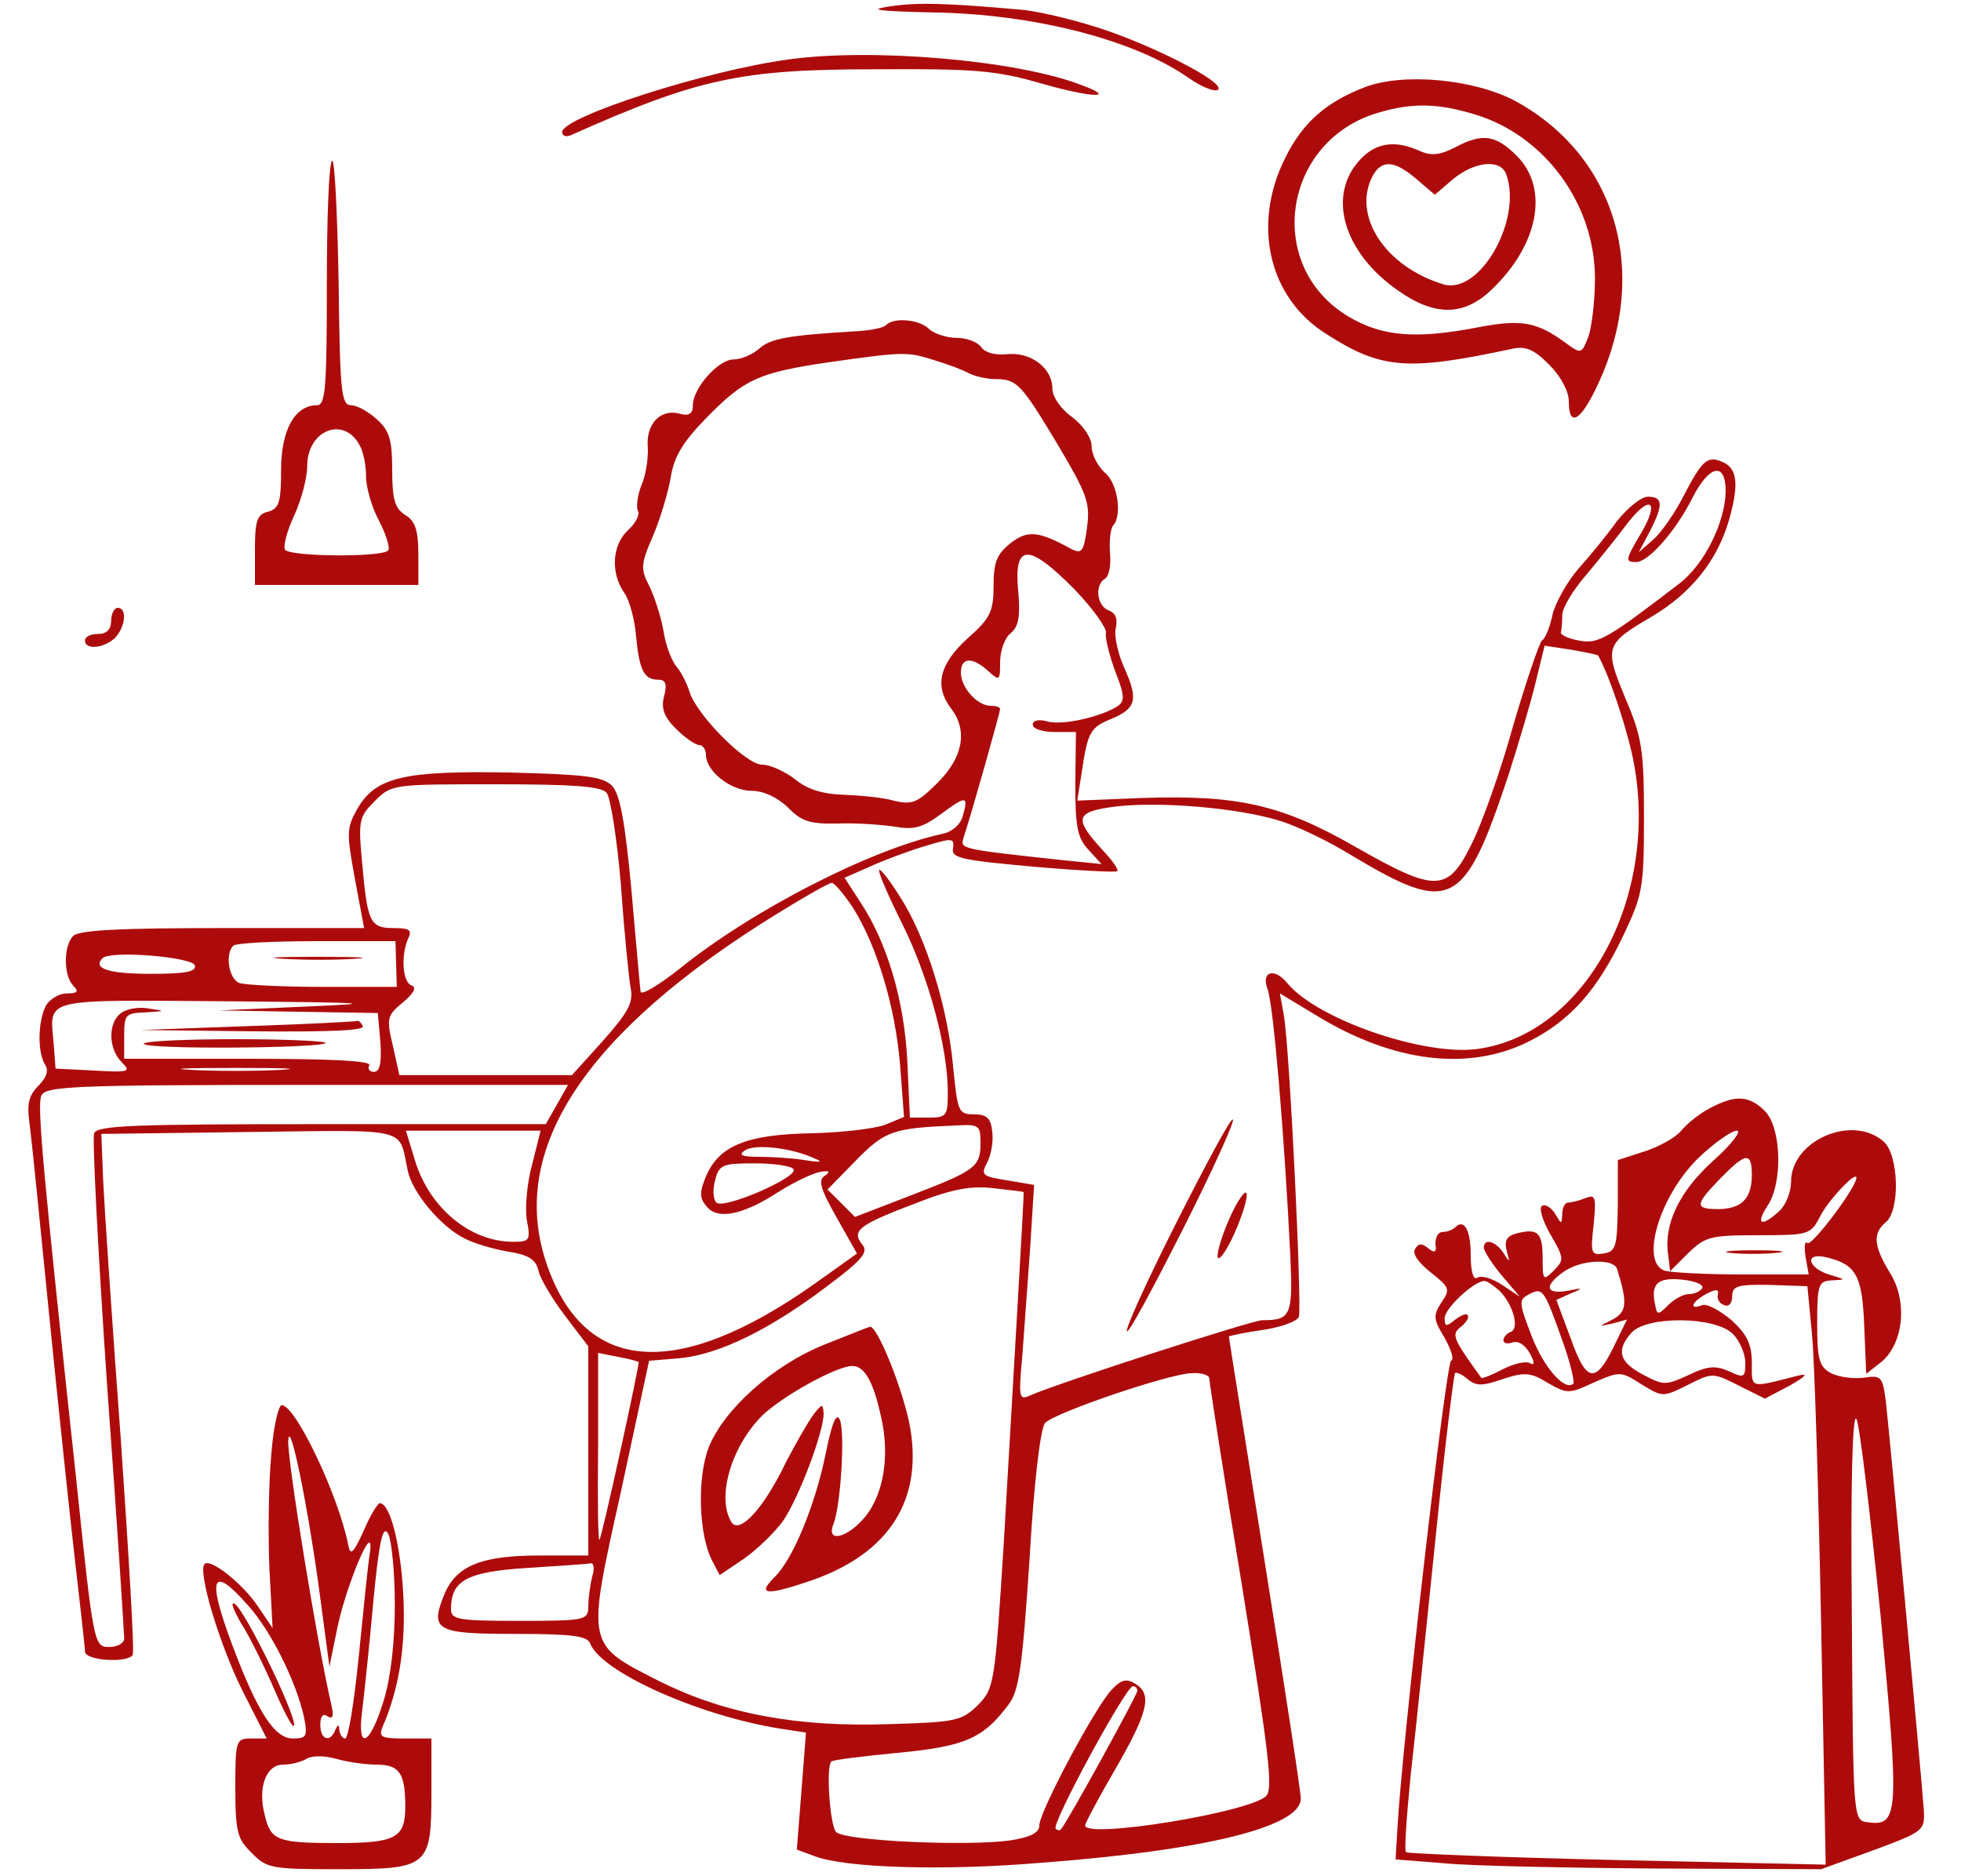  <svg  version="1.0" xmlns="http://www.w3.org/2000/svg"  width="300pt" height="287pt" viewBox="0 0 300 287"  preserveAspectRatio="xMidYMid meet">  <g transform="translate(0,287) scale(0.1,-0.1)" fill="#ad0b0b" stroke="none"> <path d="M1360 2860 c-33 -5 -17 -7 65 -9 156 -2 312 -42 396 -102 16 -11 35 -19 41 -17 19 7 -78 59 -165 90 -43 15 -103 30 -133 33 -113 10 -160 12 -204 5z"/> <path d="M1206 2779 c-126 -17 -346 -88 -346 -111 0 -6 6 -8 13 -5 195 87 260 101 467 101 154 1 185 -2 254 -22 77 -22 117 -23 60 -2 -98 38 -320 57 -448 39z"/> <path d="M2089 2737 c-60 -23 -96 -54 -123 -109 -51 -102 -25 -214 63 -269 84 -54 124 -57 283 -23 22 5 34 0 58 -24 18 -18 30 -41 30 -56 0 -42 19 -30 46 29 78 170 26 346 -127 430 -63 34 -171 44 -230 22z m167 -42 c107 -32 184 -137 184 -251 0 -35 -5 -75 -10 -89 -10 -26 -11 -27 -33 -11 -46 34 -69 38 -137 25 -93 -18 -145 -14 -196 16 -131 77 -102 271 46 313 51 15 90 14 146 -3z"/> <path d="M2225 2644 c-22 -11 -35 -13 -53 -5 -37 17 -67 13 -91 -13 -51 -54 -27 -141 57 -200 56 -40 101 -40 143 0 73 69 89 155 40 205 -33 33 -53 36 -96 13z m-58 -48 l28 -24 28 24 c33 27 72 31 81 8 26 -69 -40 -186 -96 -169 -89 27 -140 105 -108 166 14 25 33 24 67 -5z"/> <path d="M508 2624 c-5 -4 -8 -90 -8 -191 0 -156 -2 -183 -15 -183 -34 0 -55 -38 -55 -99 0 -50 -3 -59 -20 -64 -17 -4 -20 -14 -20 -59 l0 -53 125 0 125 0 0 47 c0 37 -5 51 -20 60 -16 10 -20 24 -20 69 0 45 -4 60 -23 77 -13 12 -31 22 -40 22 -15 0 -17 21 -19 191 -2 105 -6 187 -10 183z m42 -435 c6 -10 10 -31 10 -48 0 -17 9 -48 20 -68 10 -20 17 -40 14 -45 -7 -11 -151 -10 -158 1 -3 5 3 29 14 52 11 24 20 58 20 76 0 55 56 77 80 32z"/> <path d="M1356 2373 c-4 -5 -27 -9 -49 -10 -101 -6 -128 -11 -145 -26 -10 -9 -28 -17 -40 -17 -23 0 -62 -44 -62 -70 0 -13 -6 -17 -20 -13 -29 8 -52 -15 -49 -51 1 -17 -3 -44 -10 -59 -6 -16 -8 -33 -5 -39 3 -5 -3 -18 -15 -29 -25 -23 -27 -66 -6 -96 8 -11 16 -41 18 -66 5 -52 12 -67 34 -67 11 0 14 -6 9 -25 -5 -19 0 -32 18 -50 14 -14 30 -25 36 -25 5 0 10 -7 10 -15 0 -25 38 -55 70 -55 18 0 39 -10 55 -25 21 -22 34 -26 78 -25 28 1 68 -2 87 -5 28 -5 42 -1 69 19 39 29 43 29 34 -2 -3 -13 -16 -25 -32 -28 -110 -24 -291 -117 -401 -206 -33 -26 -60 -42 -60 -35 -1 6 -7 76 -14 155 -10 108 -18 148 -30 160 -14 14 -42 17 -155 20 -163 3 -206 -7 -234 -55 -17 -30 -17 -37 -4 -108 l14 -75 -217 0 c-155 0 -219 -3 -228 -12 -15 -15 -15 -61 0 -76 9 -9 7 -12 -10 -12 -12 0 -26 -9 -32 -19 -12 -24 -13 -71 -1 -90 6 -9 2 -20 -10 -32 -15 -15 -18 -28 -14 -57 3 -20 16 -152 30 -292 14 -140 32 -311 40 -380 8 -69 15 -131 15 -137 0 -14 66 -18 73 -5 3 4 -6 151 -18 327 -13 176 -25 354 -27 395 l-3 75 227 3 c250 3 227 8 242 -60 7 -33 50 -84 85 -102 14 -8 45 -17 68 -21 32 -5 43 -12 47 -30 3 -13 22 -44 41 -69 l35 -46 0 -160 0 -160 -75 0 c-89 0 -127 -16 -145 -59 -23 -56 -13 -61 109 -61 86 0 110 -3 114 -15 17 -43 165 -110 291 -130 l39 -6 -7 -90 -7 -89 27 -10 c47 -18 196 -23 349 -10 250 19 395 55 395 98 0 11 -25 173 -55 361 -30 188 -55 344 -55 346 0 1 23 6 51 10 28 4 53 13 56 20 5 15 -14 412 -23 462 l-6 33 58 -35 c117 -71 231 -84 322 -39 64 32 106 79 146 164 29 61 31 72 31 180 0 103 -3 122 -29 183 -32 77 -30 82 40 123 61 36 101 86 119 148 16 56 13 81 -12 90 -21 9 -30 0 -57 -52 -13 -26 -34 -56 -46 -67 l-23 -20 17 32 c21 41 20 53 -3 53 -10 0 -31 -17 -47 -37 -15 -21 -42 -54 -60 -74 -17 -20 -35 -52 -39 -70 -4 -19 -11 -36 -16 -39 -4 -3 -24 -62 -44 -130 -19 -69 -48 -150 -63 -180 -37 -76 -55 -76 -178 -6 -113 65 -181 80 -327 75 l-99 -4 7 44 c9 61 13 68 45 81 38 16 42 29 20 78 -10 22 -16 50 -13 61 3 14 0 23 -11 27 -18 7 -22 39 -5 49 6 4 9 22 7 40 -1 19 1 37 5 41 14 15 7 65 -13 81 -11 10 -20 28 -20 40 0 13 -12 31 -30 45 -17 12 -30 31 -30 43 0 32 -33 57 -70 53 -18 -2 -34 3 -39 11 -5 7 -21 14 -37 14 -15 0 -34 6 -42 13 -14 15 -54 19 -66 7z m73 -54 c20 -6 44 -15 53 -20 10 -5 28 -9 40 -9 34 0 40 -7 96 -100 45 -76 50 -89 45 -127 -5 -37 -8 -41 -24 -33 -51 28 -67 29 -93 9 -21 -17 -26 -29 -26 -65 0 -40 -5 -50 -40 -81 -43 -39 -51 -73 -25 -107 26 -34 18 -75 -20 -113 -31 -31 -39 -35 -68 -28 -17 5 -52 8 -77 9 -31 1 -55 8 -74 24 -16 12 -38 22 -50 22 -25 0 -100 76 -111 111 -4 13 -13 31 -20 39 -7 8 -17 33 -20 55 -4 22 -14 53 -22 69 -13 25 -13 33 6 76 11 26 23 66 27 89 5 32 18 54 55 92 58 59 79 69 189 85 113 16 118 16 159 3z m1211 -201 c-1 -48 -33 -112 -71 -141 -111 -85 -124 -93 -154 -87 -16 3 -29 9 -27 13 1 4 2 16 2 26 0 11 17 39 38 63 20 24 49 60 63 79 34 43 48 32 20 -16 -25 -42 -25 -45 -8 -45 19 0 61 48 86 98 26 51 51 56 51 10z m-996 -150 c28 -29 49 -59 48 -66 -2 -7 5 -34 14 -59 15 -38 15 -46 3 -54 -26 -16 -82 -29 -106 -23 -14 4 -23 2 -23 -5 0 -6 15 -11 33 -11 l33 0 -1 -79 c0 -65 3 -83 20 -101 l20 -22 -60 6 c-157 17 -156 17 -151 34 15 46 56 193 56 197 0 3 -6 5 -14 5 -21 0 -46 28 -46 51 0 23 17 25 42 2 17 -15 18 -15 18 14 0 17 7 37 16 44 12 10 15 25 12 61 -8 77 14 79 86 6z m801 -101 c18 -33 46 -117 55 -167 37 -206 -76 -413 -240 -435 -81 -11 -244 45 -290 100 -20 25 -41 19 -31 -8 9 -22 26 -225 35 -409 4 -91 1 -98 -43 -98 -15 0 -306 -94 -355 -115 -17 -8 -18 -4 -12 61 3 38 8 112 12 165 l6 96 -41 7 c-38 6 -41 8 -31 27 6 11 10 32 8 47 -2 21 -8 27 -28 27 -24 0 -25 4 -32 74 -8 89 -41 196 -80 257 -16 26 -31 45 -33 43 -2 -3 14 -40 36 -84 40 -81 69 -188 69 -257 0 -35 -2 -38 -29 -38 l-29 0 -4 88 c-5 93 -31 180 -72 242 l-24 37 41 18 c22 10 60 24 84 31 40 12 43 12 41 -4 -3 -15 13 -18 122 -28 69 -6 127 -9 129 -7 3 2 -7 16 -21 31 -46 50 -44 60 19 68 67 8 185 -2 248 -21 25 -7 76 -31 113 -54 152 -91 172 -81 240 124 16 50 35 114 42 144 l13 53 40 -6 c23 -4 42 -8 42 -9z m-1517 -210 c6 -7 16 -71 22 -142 5 -72 12 -142 15 -158 4 -22 -5 -37 -43 -80 l-47 -52 -132 0 -132 0 -10 45 c-10 42 -9 46 15 66 16 13 22 23 14 26 -14 4 -17 45 -6 71 7 14 3 17 -22 17 -36 0 -40 9 -48 100 -6 64 -5 70 19 94 26 26 27 26 185 26 117 0 162 -3 170 -13z m377 -176 c37 -59 65 -153 72 -241 l6 -79 -29 -12 c-16 -6 -67 -12 -114 -13 -98 -2 -140 -19 -160 -66 -10 -24 -10 -33 1 -46 17 -21 56 -13 111 23 24 15 52 28 63 30 14 2 16 1 7 -6 -11 -6 -7 -20 18 -64 l31 -55 -63 -45 c-213 -151 -356 -140 -413 33 -57 173 62 352 354 532 42 26 79 47 83 47 4 1 19 -17 33 -38z m-699 -86 l1 -35 -113 0 c-62 0 -119 3 -128 6 -16 6 -22 45 -9 57 3 4 61 7 127 7 l121 0 1 -35z m-308 -2 c3 -10 -15 -13 -67 -13 -65 0 -90 8 -74 24 12 12 136 2 141 -11z m172 -63 l-135 -6 121 -2 122 -2 4 -45 c2 -32 -1 -45 -10 -45 -7 0 -10 5 -7 10 4 7 -60 10 -184 10 l-191 0 0 35 c0 33 2 35 33 36 31 2 31 2 4 6 -16 3 -35 -1 -43 -8 -19 -15 -18 -54 2 -74 15 -15 12 -16 -42 -13 l-59 3 -3 39 c-6 70 -20 66 265 64 219 -2 237 -3 123 -8z m-42 -97 c-38 -2 -98 -2 -135 0 -38 2 -7 3 67 3 74 0 105 -1 68 -3z m424 -53 l-17 -30 -343 0 c-290 0 -343 -2 -348 -14 -3 -8 6 -183 20 -388 15 -205 26 -379 26 -385 0 -7 -10 -13 -23 -13 -23 0 -24 3 -50 253 -52 481 -60 574 -54 590 6 15 43 17 406 17 l400 0 -17 -30z m648 -59 c0 -37 -8 -42 -109 -81 l-83 -32 -21 21 -21 21 43 44 c45 46 57 50 154 54 35 2 37 0 37 -27z m-686 -33 c-8 -29 -11 -67 -8 -85 6 -31 4 -33 -21 -33 -66 0 -128 52 -150 124 l-14 46 103 0 103 0 -13 -52z m431 10 c15 -6 11 -7 -14 -3 -18 3 -50 5 -70 5 -27 0 -32 3 -21 10 15 10 70 4 105 -12z m-31 -17 c8 -12 -107 -62 -118 -51 -5 5 -6 20 -2 34 6 24 11 26 61 26 29 0 56 -4 59 -9z m352 -35 c1 -2 -15 -271 -30 -530 -14 -225 -15 -229 -40 -255 -25 -24 -33 -26 -135 -29 -142 -5 -252 16 -351 65 -114 58 -113 52 -60 291 l43 200 48 4 c60 6 137 44 223 109 56 42 65 53 55 65 -17 21 -5 30 82 63 56 22 85 27 119 23 25 -3 45 -5 46 -6z m-589 -260 c2 -2 -56 -268 -60 -272 -2 -2 -3 62 -2 142 l0 144 30 -6 c17 -3 31 -7 32 -8z m873 -25 c0 -5 22 -148 50 -317 41 -255 48 -311 37 -322 -25 -25 -277 -66 -277 -45 0 3 20 41 45 84 51 88 58 116 33 132 -14 9 -22 8 -37 -8 -25 -26 -111 -187 -111 -208 0 -11 -13 -18 -45 -23 -64 -9 -252 -1 -266 13 -9 9 -16 100 -7 108 2 2 47 8 101 13 104 10 131 22 170 74 16 21 21 57 32 222 7 122 17 202 24 209 16 16 189 75 224 76 15 1 27 -3 27 -8z m-944 -303 c-3 -13 -6 -33 -6 -45 0 -22 -3 -23 -105 -23 -95 0 -105 2 -105 18 0 44 24 57 117 63 48 3 92 6 97 7 4 1 6 -8 2 -20z m834 -175 c0 -6 -107 -201 -117 -212 -1 -2 -5 -2 -8 1 -7 7 107 217 118 218 4 0 7 -3 7 -7z"/> <path d="M1800 1000 c-45 -89 -79 -164 -76 -167 3 -3 41 68 86 157 45 89 79 164 76 167 -3 3 -41 -68 -86 -157z"/> <path d="M1881 1006 c-12 -27 -20 -54 -18 -60 2 -6 14 11 26 38 12 27 20 54 18 60 -2 6 -14 -11 -26 -38z"/> <path d="M433 1403 c32 -2 81 -2 110 0 29 2 3 3 -58 3 -60 0 -84 -1 -52 -3z"/> <path d="M380 1300 l-165 -6 173 -2 c113 -1 171 1 167 8 -3 6 -7 9 -8 8 -1 -1 -76 -5 -167 -8z"/> <path d="M220 1273 c0 -9 269 -7 278 1 3 3 -58 6 -136 6 -78 0 -142 -3 -142 -7z"/> <path d="M1262 813 c-80 -32 -155 -100 -178 -158 -18 -48 -15 -135 6 -174 l11 -21 37 25 c20 14 47 40 60 58 25 37 62 136 62 164 -1 16 -2 16 -16 -2 -8 -11 -27 -44 -42 -73 -34 -71 -71 -110 -83 -91 -23 37 -1 115 47 163 31 30 114 76 138 76 20 0 34 -28 46 -88 11 -59 -1 -116 -31 -148 -27 -29 -55 -33 -44 -6 11 27 18 139 10 159 -5 13 -12 -2 -22 -52 -16 -78 -50 -161 -78 -188 -27 -27 -14 -29 54 -6 123 42 175 126 152 242 -12 57 -49 148 -60 147 -4 -1 -34 -13 -69 -27z"/> <path d="M170 1920 c0 -13 -7 -20 -20 -20 -11 0 -20 -4 -20 -10 0 -15 29 -12 46 4 16 17 19 46 4 46 -5 0 -10 -9 -10 -20z"/> <path d="M2617 1175 c-16 -8 -36 -24 -45 -35 -9 -11 -35 -25 -57 -32 l-40 -13 0 -70 c-1 -63 -3 -70 -22 -73 -19 -3 -20 1 -15 44 4 42 3 47 -12 41 -10 -4 -22 -7 -27 -7 -5 0 -9 -8 -9 -17 -1 -17 -1 -17 -11 0 -6 9 -14 15 -20 12 -5 -4 1 -23 13 -44 21 -36 21 -39 5 -55 -16 -16 -17 -15 -17 18 0 40 -7 47 -39 39 -16 -4 -20 -11 -16 -27 5 -18 5 -19 -5 -3 -12 18 -30 23 -30 8 0 -5 12 -24 27 -42 l28 -33 -27 18 c-15 10 -32 15 -38 11 -6 -4 -10 9 -10 34 0 39 -10 57 -24 43 -4 -4 -13 -7 -19 -7 -7 0 -11 -8 -11 -18 2 -13 -1 -15 -11 -7 -10 8 -15 8 -20 -1 -5 -7 5 -21 24 -36 29 -23 30 -26 16 -46 -13 -20 -12 -26 5 -54 10 -18 15 -33 10 -35 -8 -3 -75 -586 -82 -713 l-3 -50 75 -6 c41 -4 188 -7 326 -8 l250 -1 80 29 c78 29 79 30 77 63 -4 57 -53 581 -58 624 -5 38 -7 40 -34 36 -16 -2 -38 1 -50 7 -18 10 -21 21 -21 76 0 60 2 65 23 66 21 1 21 1 -2 8 -36 10 -42 36 -6 27 45 -11 54 -28 57 -106 l3 -72 23 18 c34 28 41 93 13 137 -25 41 -26 60 -6 77 22 18 20 102 -3 123 -48 43 -142 2 -142 -61 0 -16 -8 -36 -18 -45 -27 -25 -37 -21 -18 8 24 36 21 120 -4 145 -24 24 -45 25 -83 5z m4 -81 c-52 -47 -76 -97 -69 -144 l3 -25 28 28 c26 25 34 27 107 27 77 0 80 1 94 28 13 26 56 71 56 60 0 -15 -69 -106 -75 -100 -4 4 -5 -5 -3 -20 l5 -28 -103 0 c-56 0 -109 3 -118 6 -37 14 -7 114 52 172 24 23 51 42 59 42 8 0 -8 -21 -36 -46z m59 -22 c0 -36 -16 -52 -52 -52 -36 0 -35 7 4 47 39 40 48 41 48 5z m-206 -144 c16 -52 15 -65 -7 -77 -22 -11 -22 -11 0 -6 l22 6 -19 -39 c-29 -60 -43 -58 -67 10 l-22 59 22 10 c20 8 19 9 -5 4 -34 -6 -36 8 -6 29 27 19 77 21 82 4z m130 -29 c-3 -5 -12 -9 -20 -9 -9 0 -23 -8 -32 -17 -16 -16 -17 -15 -20 1 -7 32 4 42 42 38 20 -2 33 -8 30 -13z m-310 -4 c21 -21 31 -58 17 -63 -6 -2 -11 -8 -11 -13 0 -4 6 -6 14 -3 9 3 19 -4 26 -16 8 -14 8 -20 1 -16 -6 4 -24 0 -42 -9 -17 -9 -32 -15 -33 -13 -44 61 -46 66 -31 78 9 7 13 15 10 18 -2 3 -11 -1 -20 -8 -12 -10 -15 -10 -15 3 0 15 45 57 61 57 4 0 14 -7 23 -15z m478 -66 c4 -41 10 -240 14 -443 l7 -369 -319 7 c-175 4 -321 10 -323 12 -3 2 1 55 7 117 7 61 24 225 38 362 14 138 28 252 30 254 2 2 11 -2 19 -9 13 -11 23 -11 54 0 34 11 43 10 69 -6 30 -17 32 -17 71 1 39 17 41 17 72 -3 33 -20 33 -20 71 -1 38 19 38 19 78 -1 l40 -20 38 20 c26 15 29 19 12 15 -74 -19 -70 -20 -70 19 0 29 -7 44 -31 66 -18 15 -38 26 -45 23 -21 -8 -16 5 6 17 15 8 20 8 18 -1 -2 -6 3 -14 10 -16 7 -3 12 3 12 14 0 15 8 18 57 17 l58 -2 7 -73z m-383 -7 c13 -35 20 -66 18 -69 -13 -12 -45 24 -64 73 -19 50 -20 55 -5 63 22 12 24 9 51 -67z m262 7 c10 -10 19 -30 19 -44 0 -23 -2 -24 -25 -13 -21 9 -33 8 -62 -6 -35 -16 -38 -16 -70 1 -36 19 -41 37 -17 64 24 26 128 25 155 -2z m226 -431 c29 -307 28 -323 -21 -316 -21 3 -21 7 -23 318 -2 199 1 309 7 299 5 -9 21 -144 37 -301z"/> <path d="M2647 953 c18 -2 50 -2 70 0 21 2 7 4 -32 4 -38 0 -55 -2 -38 -4z"/> <path d="M415 644 c-4 -42 -5 -119 -3 -171 l5 -94 -23 34 c-23 34 -72 73 -81 64 -11 -11 23 -124 58 -194 l37 -73 -24 0 c-23 0 -24 -3 -24 -75 0 -67 3 -79 25 -100 23 -24 31 -25 133 -25 138 0 142 3 142 118 l0 82 -41 0 c-35 0 -40 2 -34 17 26 60 36 125 32 203 -4 76 -20 140 -36 140 -3 0 -15 -19 -25 -43 -15 -33 -20 -38 -23 -22 -15 77 -81 215 -102 215 -5 0 -13 -34 -16 -76z m72 -197 l17 -127 12 59 c14 67 57 169 50 116 -3 -17 -10 -88 -17 -158 -7 -70 -16 -127 -21 -127 -4 0 -8 6 -9 13 0 9 -2 9 -6 0 -8 -20 -23 -15 -23 8 0 13 4 18 11 13 8 -5 10 0 6 17 -21 90 -68 377 -66 405 2 35 28 -90 46 -219z m117 -32 c0 -57 -6 -111 -17 -147 -21 -69 -41 -78 -33 -16 3 24 11 99 17 166 9 96 15 120 23 105 5 -10 10 -58 10 -108z m-224 -2 c35 -39 73 -116 85 -170 6 -30 4 -33 -17 -33 -28 0 -54 40 -93 144 -39 104 -31 123 25 59z m196 -243 c35 0 44 -13 44 -64 0 -48 -14 -56 -104 -56 -92 0 -102 4 -111 43 -11 42 2 77 28 77 12 0 28 4 36 9 8 5 27 5 45 0 17 -5 45 -9 62 -9z"/> <path d="M369 386 c13 -20 36 -67 52 -104 16 -37 29 -60 29 -51 0 21 -75 175 -91 185 -7 4 -2 -9 10 -30z"/> </g> </svg> 